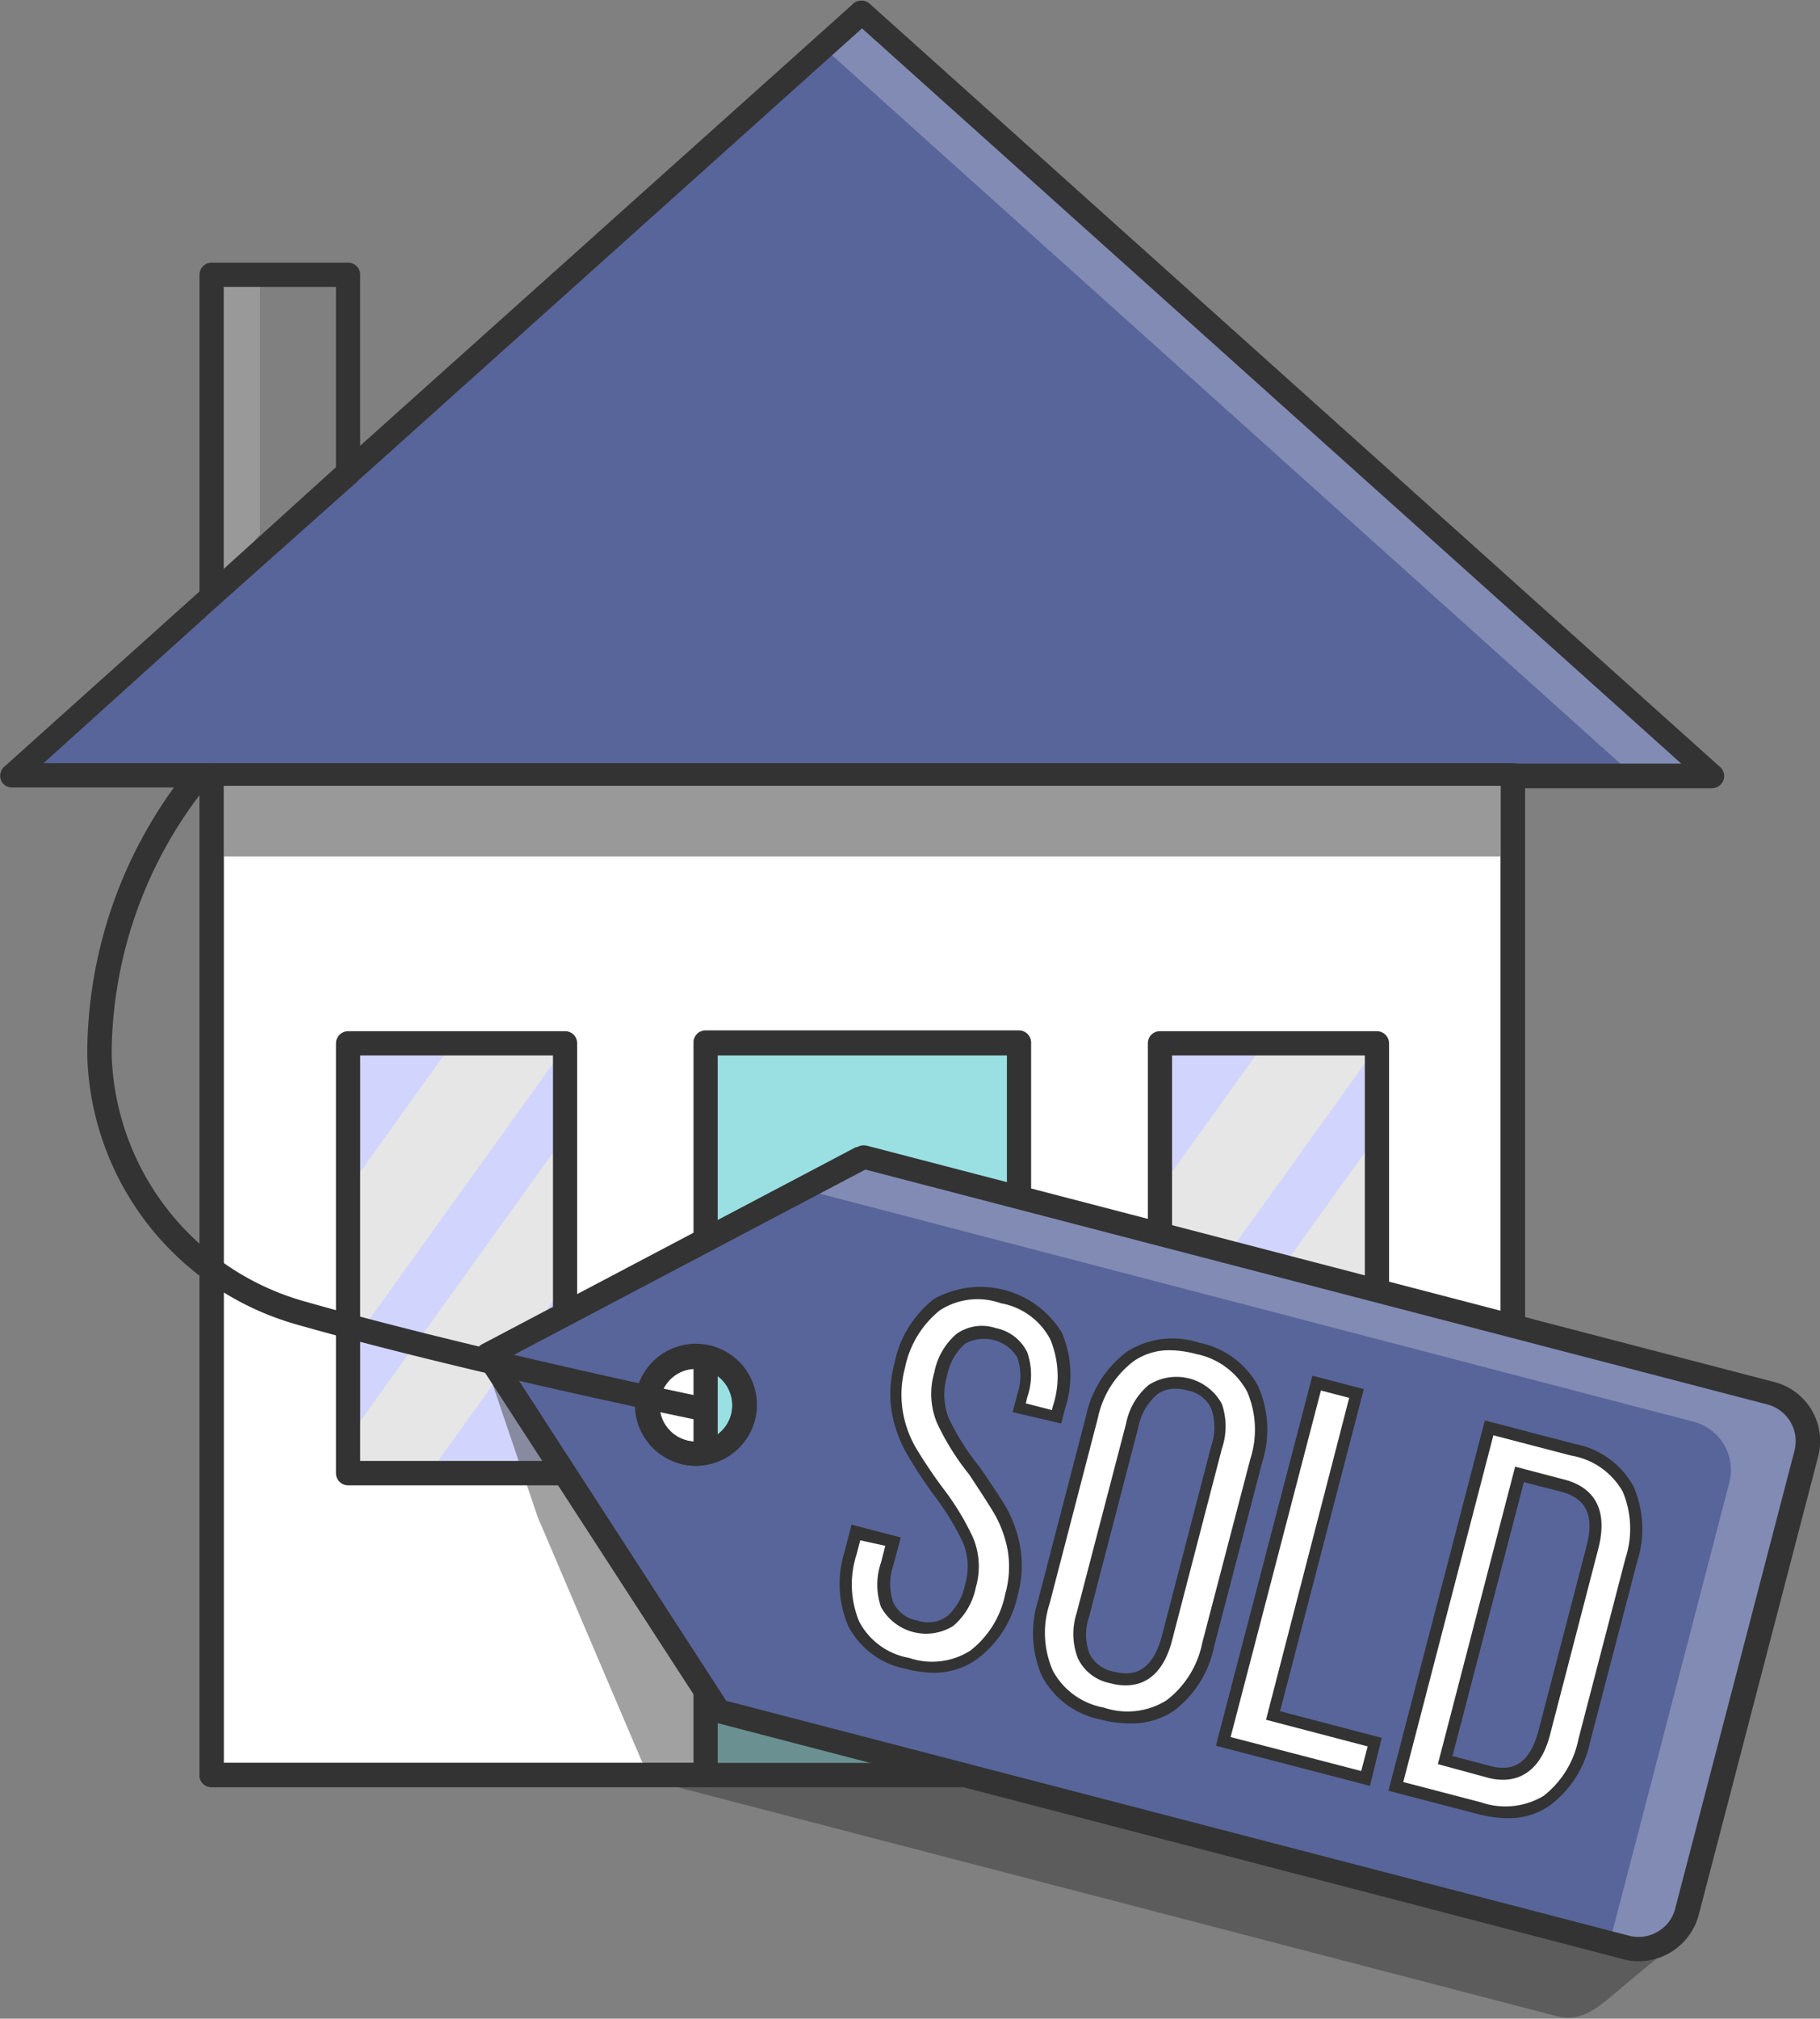 <svg id="Vrstva_1" data-name="Vrstva 1" xmlns="http://www.w3.org/2000/svg" viewBox="0 0 89.49 99.21"><rect x="0" y="0" width="89.49" height="99.21" fill="#808080" stroke="none"/><defs><style>.cls-1{fill:#58659a;}.cls-2{fill:#828bb3;}.cls-3{fill:#fff;}.cls-4{fill:#333;}.cls-5{fill:#999;}.cls-6{fill:#e6e6e6;}.cls-7{fill:#d1d4fd;}.cls-8{fill:#9ae0e3;}.cls-9{opacity:0.46;}</style></defs><title>Nemovitosti</title><polygon class="cls-1" points="84.19 38.13 74.35 38.13 10.41 38.11 0.59 38.11 10.41 29.29 17.12 23.27 42.39 0.6 84.19 38.13"/><polygon class="cls-2" points="42.39 0.6 40.47 2.32 80.34 38.13 84.19 38.13 42.39 0.6"/><polygon class="cls-3" points="74.35 38.13 10.41 38.11 10.41 87.24 74.35 87.24 74.35 38.13"/><path class="cls-4" d="M79.56,88.13H15.61a.58.58,0,0,1-.59-.59V38.41a.63.63,0,0,1,.17-.43.59.59,0,0,1,.42-.17h0l64,0a.6.6,0,0,1,.59.6V87.54A.59.59,0,0,1,79.56,88.13ZM16.21,86.94H79V39L16.21,39Z" transform="translate(-5.21 -0.3)"/><rect class="cls-5" x="10.41" y="38.62" width="63.94" height="3.47"/><rect class="cls-6" x="57.04" y="51.28" width="10.67" height="21.12"/><polygon class="cls-7" points="62.17 51.27 57.04 51.27 57.04 58.42 62.17 51.27"/><polygon class="cls-7" points="67.7 51.44 57.04 66.29 57.04 70.67 67.7 55.82 67.7 51.44"/><polygon class="cls-7" points="61.02 72.4 67.7 72.4 67.7 63.09 61.02 72.4"/><rect class="cls-8" x="34.7" y="51.28" width="15.41" height="35.96"/><rect class="cls-6" x="17.12" y="51.28" width="10.67" height="21.12"/><polygon class="cls-7" points="22.25 51.27 17.12 51.27 17.12 58.42 22.25 51.27"/><polygon class="cls-7" points="27.79 51.44 17.12 66.29 17.12 70.67 27.79 55.82 27.79 51.44"/><polygon class="cls-7" points="21.11 72.4 27.79 72.4 27.79 63.09 21.11 72.4"/><path class="cls-4" d="M22.33,24.16a.58.58,0,0,1-.44-.19.6.6,0,0,1,0-.84L47.2.45a.6.6,0,0,1,.79.89L22.73,24A.62.62,0,0,1,22.33,24.16Z" transform="translate(-5.21 -0.3)"/><path class="cls-4" d="M39.9,88.13H15.61a.58.58,0,0,1-.59-.59V39H5.8a.57.57,0,0,1-.55-.38A.6.6,0,0,1,5.4,38l9.82-8.81a.59.59,0,0,1,.84.05A.6.6,0,0,1,16,30L7.35,37.81h8.26a.6.6,0,0,1,.6.6V86.94H39.9a.6.6,0,0,1,.6.6A.59.59,0,0,1,39.9,88.13Z" transform="translate(-5.21 -0.3)"/><path class="cls-4" d="M79.56,88.13H55.31a.58.58,0,0,1-.59-.59.59.59,0,0,1,.59-.6H79V38.43a.6.6,0,0,1,.6-.6h8.28L47.2,1.34A.59.59,0,0,1,47.15.5a.6.6,0,0,1,.84,0L89.79,38a.59.59,0,0,1,.16.65.61.61,0,0,1-.56.39H80.15V87.54A.59.59,0,0,1,79.56,88.13Z" transform="translate(-5.21 -0.3)"/><polygon class="cls-5" points="12.78 13.51 10.41 13.51 10.41 29.29 12.78 26.24 12.78 13.51"/><path class="cls-4" d="M15.61,30.19a.69.69,0,0,1-.24-.05.61.61,0,0,1-.35-.55V13.8a.59.59,0,0,1,.59-.59h6.72a.59.59,0,0,1,.59.59v9.77a.6.6,0,0,1-.19.44L16,30A.59.59,0,0,1,15.61,30.19Zm.6-15.79V28.26l5.52-5V14.4Z" transform="translate(-5.21 -0.3)"/><path class="cls-4" d="M55.31,88.13H39.9a.58.58,0,0,1-.59-.59v-36a.59.59,0,0,1,.59-.6H55.31a.6.6,0,0,1,.6.6v36A.59.59,0,0,1,55.31,88.13ZM40.5,86.94H54.72V52.17H40.5Z" transform="translate(-5.21 -0.3)"/><path class="cls-4" d="M72.91,73.3H62.24a.59.59,0,0,1-.59-.6V51.58a.59.59,0,0,1,.59-.6H72.91a.6.6,0,0,1,.6.6V72.7A.6.6,0,0,1,72.91,73.3ZM62.84,72.1h9.48V52.17H62.84Z" transform="translate(-5.21 -0.3)"/><path class="cls-4" d="M33,73.3H22.33a.6.6,0,0,1-.6-.6V51.58a.6.6,0,0,1,.6-.6H33a.59.59,0,0,1,.59.6V72.7A.59.59,0,0,1,33,73.3ZM22.92,72.1H32.4V52.17H22.92Z" transform="translate(-5.21 -0.3)"/><g id="_Skupina_" data-name="&lt;Skupina&gt;"><g class="cls-9"><path class="cls-4" d="M40.58,84.41v0l-11.8-18,2.87,8.45,5.51,12.92v0l44.57,11.6c1.31.35,2.11-.46,3.46-1.6l1.75-1.45L85.15,96Z" transform="translate(-5.21 -0.3)"/></g><path class="cls-1" d="M40.05,67.06A2.38,2.38,0,1,0,41.73,70,2.39,2.39,0,0,0,40.05,67.06ZM29.2,66.89l18.45-9.73v0l44.6,11.61a2.46,2.46,0,0,1,1.76,3L88.16,94.25a2.47,2.47,0,0,1-3,1.76L40.58,84.41v0Z" transform="translate(-5.21 -0.3)"/><path class="cls-2" d="M92.26,68.75,47.66,57.14v0l-3,1.6L88.48,70.17a2.46,2.46,0,0,1,1.76,3L84.38,95.67a.45.45,0,0,1-.06.12l.83.22a2.47,2.47,0,0,0,3-1.76L94,71.73A2.46,2.46,0,0,0,92.26,68.75Z" transform="translate(-5.21 -0.3)"/><path class="cls-4" d="M85.78,96.69a3,3,0,0,1-.78-.11L40.55,85a.6.6,0,0,1-.48-.26L28.7,67.21a.56.56,0,0,1-.08-.47.6.6,0,0,1,.3-.38l18.37-9.68.06,0a.68.68,0,0,1,.46-.08l44.6,11.61a3,3,0,0,1,2.19,3.71L88.74,94.4a3.07,3.07,0,0,1-3,2.29ZM40.92,83.89,85.3,95.43a1.83,1.83,0,0,0,1.41-.19,1.81,1.81,0,0,0,.87-1.14l5.87-22.52a1.87,1.87,0,0,0-1.35-2.26L47.76,57.78,30.05,67.11Z" transform="translate(-5.21 -0.3)"/><path class="cls-4" d="M39.43,72.34a3.39,3.39,0,0,1-.77-.1,3,3,0,1,1,.77.1Zm0-4.77a1.79,1.79,0,1,0,1.73,2.25h0a1.8,1.8,0,0,0-1.27-2.19A1.82,1.82,0,0,0,39.43,67.57Z" transform="translate(-5.21 -0.3)"/><path class="cls-4" d="M39.43,72.34a3.39,3.39,0,0,1-.77-.1,3,3,0,0,1,1.54-5.76h0a3,3,0,0,1-.77,5.86Zm0-4.77a1.79,1.79,0,1,0,1.73,2.25,1.8,1.8,0,0,0-1.27-2.19h0A1.82,1.82,0,0,0,39.43,67.57Z" transform="translate(-5.21 -0.3)"/></g><path class="cls-4" d="M39.78,70.14c-.11,0-12-2.47-20-4.75A14.15,14.15,0,0,1,9.5,52.14a22.4,22.4,0,0,1,5-14.1l1,.73a21.22,21.22,0,0,0-4.8,13.35,13,13,0,0,0,9.42,12.12C28.11,66.52,39.91,69,40,69Z" transform="translate(-5.21 -0.3)"/><path class="cls-3" d="M57.17,66a5,5,0,0,1,.15,3.5L57.2,70l-1.86-.48.15-.58c.43-1.68,0-2.69-1.36-3s-2.23.31-2.66,2a3.46,3.46,0,0,0,.12,2.3,12.14,12.14,0,0,0,1.54,2.45c.56.8,1,1.46,1.3,2a5.88,5.88,0,0,1,.65,1.84A5.12,5.12,0,0,1,55,78.66a4.91,4.91,0,0,1-1.85,3,3.8,3.8,0,0,1-3.27.4,3.78,3.78,0,0,1-2.65-1.94A5,5,0,0,1,47,76.6l.26-1,1.83.48-.28,1.11a3,3,0,0,0,0,2A2.22,2.22,0,0,0,52,80a3,3,0,0,0,1-1.73A3.34,3.34,0,0,0,52.85,76a12.83,12.83,0,0,0-1.52-2.47c-.54-.75-1-1.39-1.28-1.93a5.61,5.61,0,0,1-.67-1.87,5.16,5.16,0,0,1,.12-2.26,5,5,0,0,1,1.82-3,3.73,3.73,0,0,1,3.22-.4A3.78,3.78,0,0,1,57.17,66Z" transform="translate(-5.21 -0.3)"/><path class="cls-4" d="M51.17,82.51a5.6,5.6,0,0,1-1.41-.19,4.06,4.06,0,0,1-2.84-2.1,5.28,5.28,0,0,1-.17-3.7l.33-1.29,2.42.63-.37,1.39a2.79,2.79,0,0,0,0,1.8,1.58,1.58,0,0,0,1.18.89,1.6,1.6,0,0,0,1.46-.2,2.76,2.76,0,0,0,.89-1.56,3.09,3.09,0,0,0-.1-2.07,13.13,13.13,0,0,0-1.49-2.41,23.37,23.37,0,0,1-1.3-2,6.25,6.25,0,0,1-.71-2,5.65,5.65,0,0,1,.13-2.4,5.36,5.36,0,0,1,1.94-3.16,4.7,4.7,0,0,1,6.29,1.65,5.29,5.29,0,0,1,.17,3.7l-.2.77L55,69.7l.23-.87a2.79,2.79,0,0,0,0-1.82,1.92,1.92,0,0,0-2.57-.67,2.78,2.78,0,0,0-.88,1.57A3.21,3.21,0,0,0,51.86,70a12.09,12.09,0,0,0,1.51,2.39c.57.81,1,1.48,1.32,2a6.21,6.21,0,0,1,.68,1.92,5.45,5.45,0,0,1-.12,2.39,5.26,5.26,0,0,1-2,3.14A3.62,3.62,0,0,1,51.17,82.51ZM47.51,76l-.19.72A4.76,4.76,0,0,0,47.46,80a3.44,3.44,0,0,0,2.45,1.78,3.51,3.51,0,0,0,3-.35,4.68,4.68,0,0,0,1.73-2.8,4.89,4.89,0,0,0,.12-2.13,5.76,5.76,0,0,0-.62-1.74c-.3-.51-.73-1.17-1.28-2a12.39,12.39,0,0,1-1.57-2.51,3.73,3.73,0,0,1-.14-2.5,3.31,3.31,0,0,1,1.1-1.9,2.17,2.17,0,0,1,1.92-.28,2.2,2.2,0,0,1,1.55,1.19,3.36,3.36,0,0,1,0,2.21l-.07.3,1.28.33.05-.19a4.71,4.71,0,0,0-.13-3.29h0a3.41,3.41,0,0,0-2.43-1.77,3.4,3.4,0,0,0-3,.35,4.84,4.84,0,0,0-1.71,2.82,5.08,5.08,0,0,0-.11,2.14,5.31,5.31,0,0,0,.63,1.77c.32.54.74,1.18,1.27,1.91a12.85,12.85,0,0,1,1.55,2.52,3.67,3.67,0,0,1,.14,2.46,3.35,3.35,0,0,1-1.11,1.89,2.53,2.53,0,0,1-3.55-.93,3.36,3.36,0,0,1,0-2.19l.21-.82Z" transform="translate(-5.21 -0.3)"/><path class="cls-3" d="M60.77,67a4.57,4.57,0,0,1,6,1.57A5,5,0,0,1,67,72l-2.37,9.11a5,5,0,0,1-1.88,3,3.9,3.9,0,0,1-3.33.4,3.85,3.85,0,0,1-2.68-2A4.89,4.89,0,0,1,56.53,79l2.37-9.11A5,5,0,0,1,60.77,67ZM58.48,81.67a1.94,1.94,0,0,0,1.39,1.06c1.39.37,2.31-.3,2.75-2L65,71.42a3.06,3.06,0,0,0,0-2,1.89,1.89,0,0,0-1.39-1.08,2,2,0,0,0-1.74.26,3,3,0,0,0-1,1.74l-2.42,9.31A3,3,0,0,0,58.48,81.67Z" transform="translate(-5.21 -0.3)"/><path class="cls-4" d="M60.75,85a5.61,5.61,0,0,1-1.42-.19,4.19,4.19,0,0,1-2.88-2.12A5.28,5.28,0,0,1,56.24,79l2.37-9.11a5.31,5.31,0,0,1,2-3.15,4.16,4.16,0,0,1,3.56-.45,4.22,4.22,0,0,1,2.9,2.13,5.28,5.28,0,0,1,.21,3.72l-2.38,9.11a5.22,5.22,0,0,1-2,3.15A3.75,3.75,0,0,1,60.75,85Zm2-18.34a3.06,3.06,0,0,0-1.8.54A4.73,4.73,0,0,0,59.19,70l-2.37,9.11a4.62,4.62,0,0,0,.16,3.3,3.56,3.56,0,0,0,2.5,1.81,3.63,3.63,0,0,0,3.08-.35,4.69,4.69,0,0,0,1.76-2.81L66.69,72a4.71,4.71,0,0,0-.16-3.31A3.66,3.66,0,0,0,64,66.84,5,5,0,0,0,62.73,66.66ZM60.56,83.13a2.76,2.76,0,0,1-.77-.11,2.22,2.22,0,0,1-1.58-1.22h0a3.33,3.33,0,0,1-.06-2.23l2.43-9.31a3.3,3.3,0,0,1,1.12-1.9,2.54,2.54,0,0,1,3.59.94,3.39,3.39,0,0,1,0,2.2l-2.42,9.31C62.43,82.63,61.47,83.13,60.56,83.13ZM63,68.55a1.43,1.43,0,0,0-.9.29,2.78,2.78,0,0,0-.91,1.57l-2.42,9.31a2.74,2.74,0,0,0,0,1.83h0a1.65,1.65,0,0,0,1.19.9c.78.2,1.86.23,2.39-1.79l2.42-9.31a2.79,2.79,0,0,0,0-1.82,1.61,1.61,0,0,0-1.2-.9A2.07,2.07,0,0,0,63,68.55Z" transform="translate(-5.21 -0.3)"/><path class="cls-3" d="M70,68.27l2,.51L67.79,84.61l5,1.31-.46,1.79-7-1.83Z" transform="translate(-5.21 -0.3)"/><path class="cls-4" d="M72.57,88.07,65,86.1l.07-.29,4.67-17.9,2.53.66L68.15,84.4l5,1.31Zm-6.85-2.4,6.42,1.67.32-1.21-5-1.31L71.55,69l-1.39-.36Z" transform="translate(-5.21 -0.3)"/><path class="cls-3" d="M85.27,73.48A5,5,0,0,1,85.42,77L83.1,85.85a4.81,4.81,0,0,1-1.83,3,3.85,3.85,0,0,1-3.3.37l-4.13-1.08,4.59-17.61,4.13,1.07A3.91,3.91,0,0,1,85.27,73.48Zm-4.12,12,2.36-9.06c.43-1.66-.06-2.68-1.47-3.05l-2.11-.55-3.66,14,2.14.55C79.8,87.74,80.71,87.09,81.15,85.43Z" transform="translate(-5.21 -0.3)"/><path class="cls-4" d="M79.36,89.66a6.08,6.08,0,0,1-1.46-.2l-4.42-1.15,4.74-18.2,4.41,1.15a4.18,4.18,0,0,1,2.9,2.09,5.26,5.26,0,0,1,.18,3.7l-2.32,8.88a5.18,5.18,0,0,1-2,3.12A3.54,3.54,0,0,1,79.36,89.66Zm-5.15-1.78,3.83,1a3.66,3.66,0,0,0,3.07-.32,4.68,4.68,0,0,0,1.71-2.78l2.31-8.88A4.7,4.7,0,0,0,85,73.61a3.59,3.59,0,0,0-2.52-1.77l-3.84-1Zm4.9-.11a2.76,2.76,0,0,1-.77-.11L75.91,87l3.8-14.62,2.4.63c1.1.28,2.28,1.1,1.69,3.4L81.44,85.5C81,87.28,80,87.77,79.11,87.77ZM76.63,86.6l1.85.49c.78.2,1.86.24,2.38-1.74l2.36-9.06c.39-1.5,0-2.35-1.26-2.68l-1.82-.47Z" transform="translate(-5.21 -0.3)"/></svg>